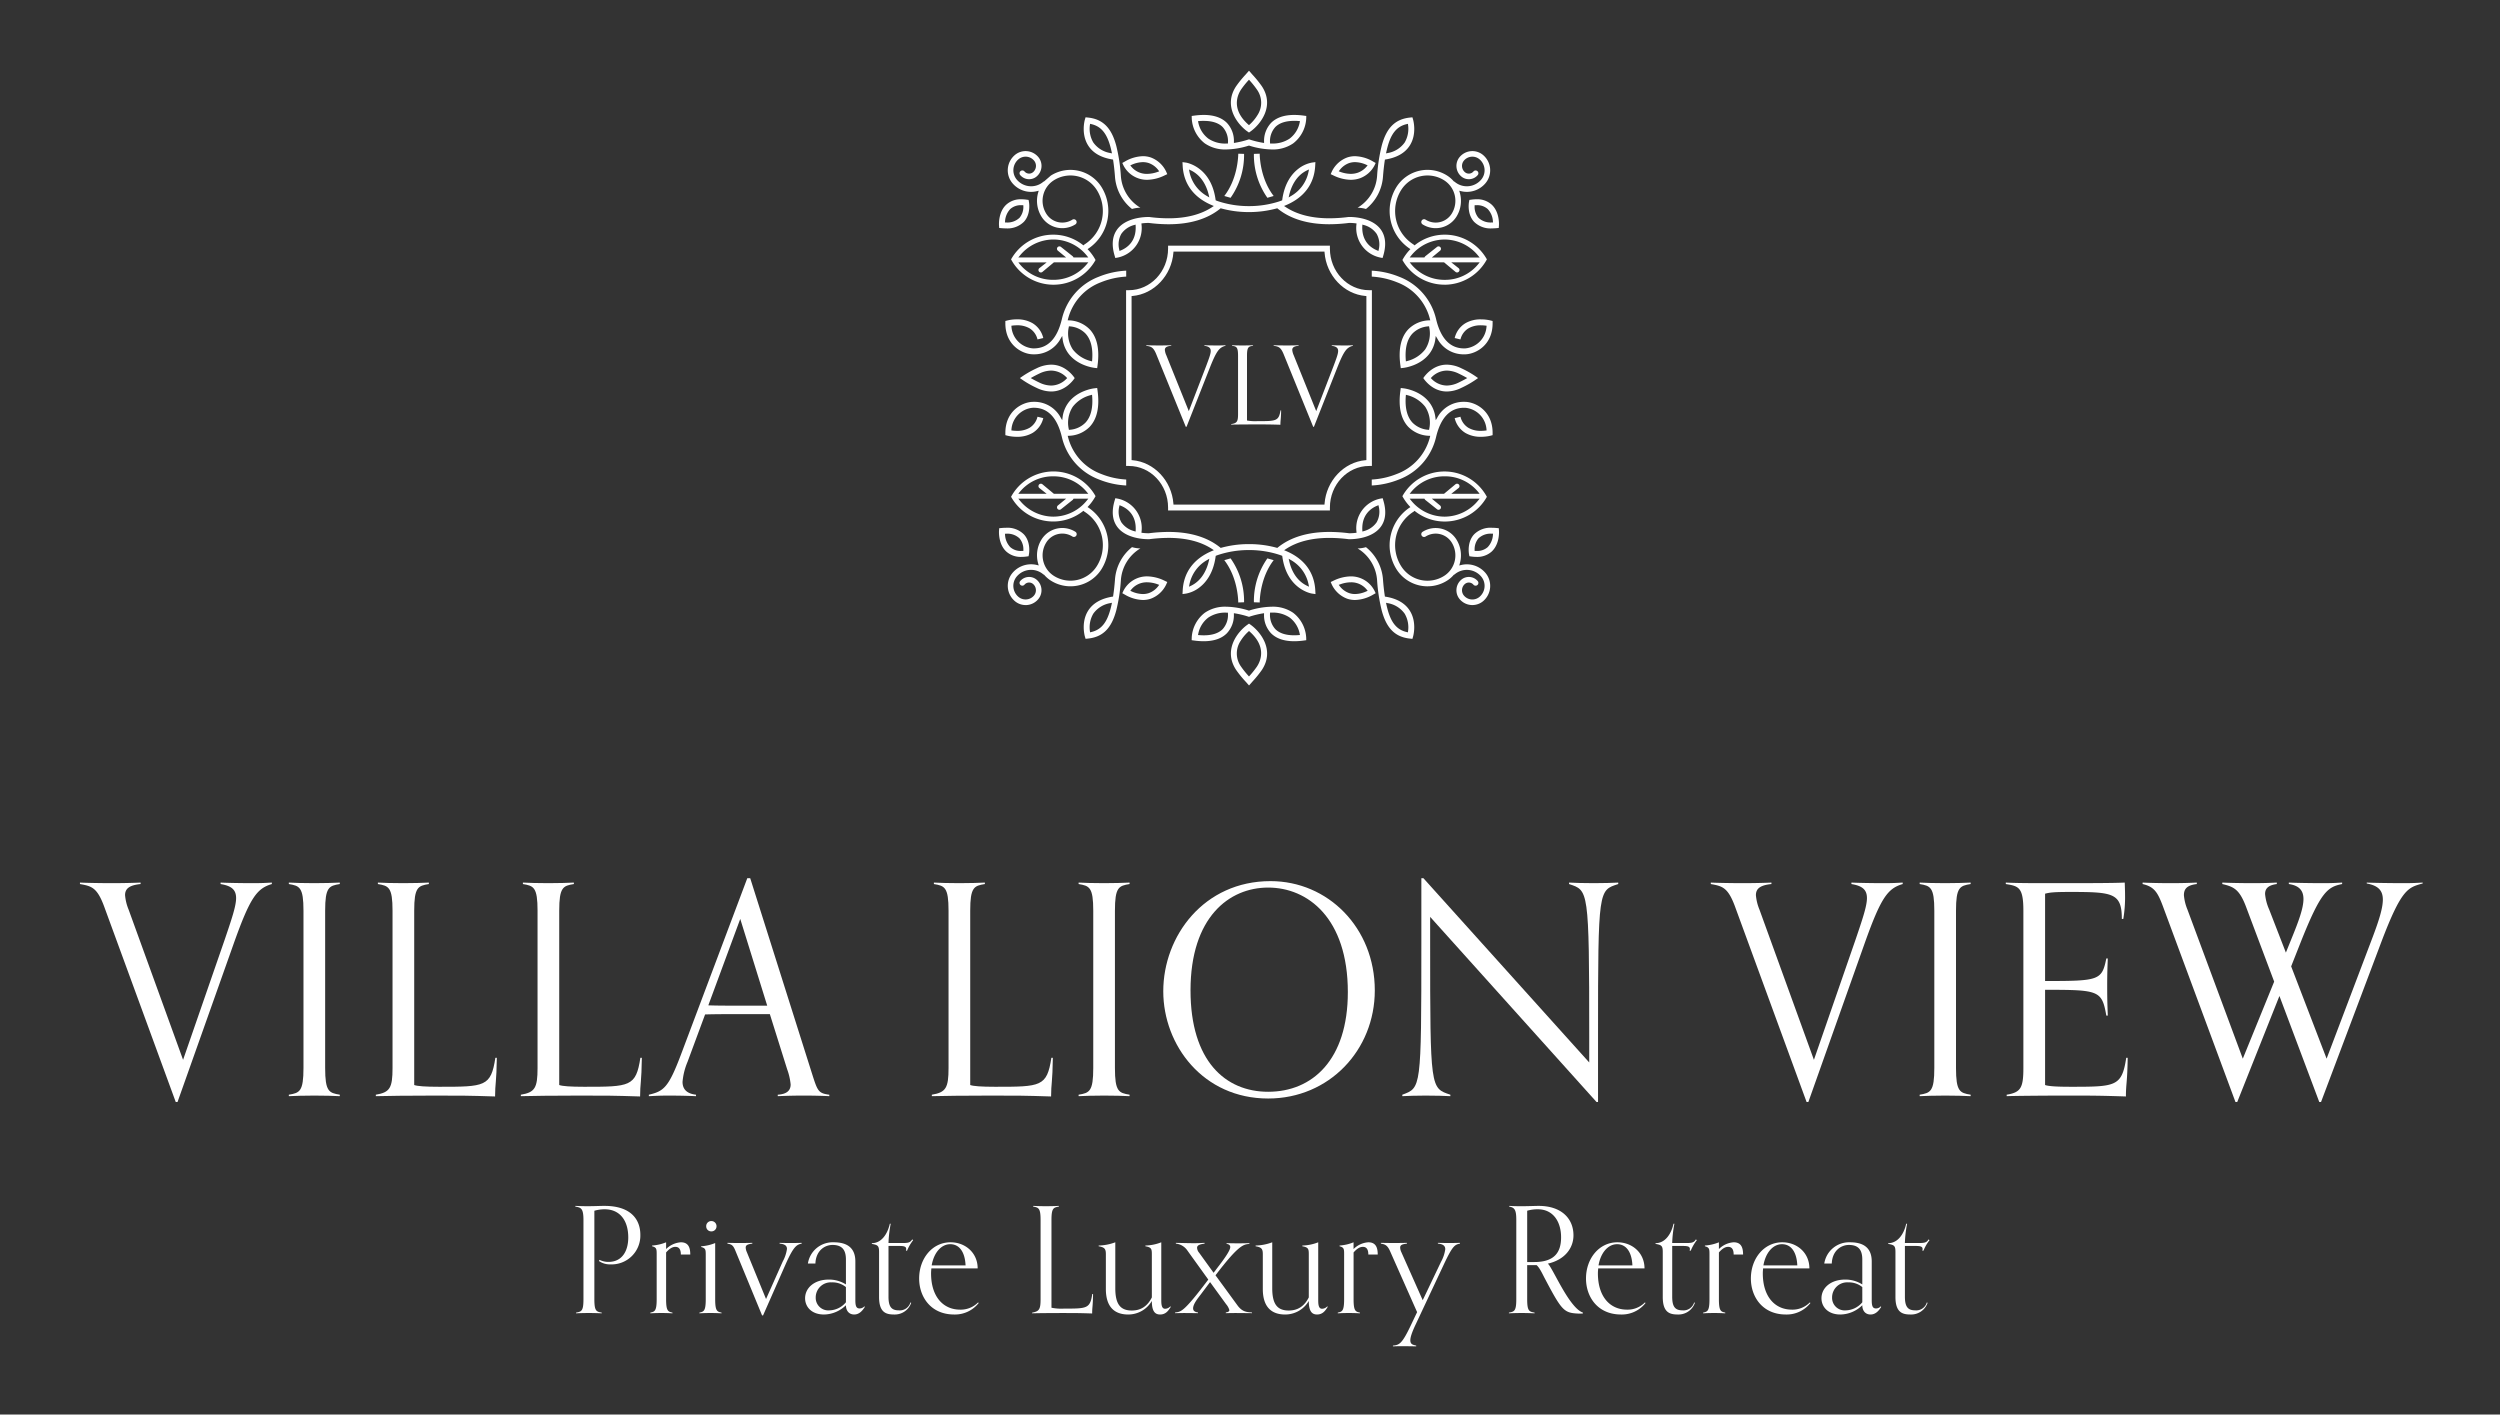 <svg xmlns="http://www.w3.org/2000/svg" xmlns:xlink="http://www.w3.org/1999/xlink" width="813" height="460" viewBox="0 0 813 460">
  <rect x="0" y="0" width="813" height="460" fill="#333333" stroke="none"/>
  <defs>
    <clipPath id="clip-Custom_Size_1">
      <rect width="813" height="460"/>
    </clipPath>
  </defs>
  <g id="Custom_Size_1" data-name="Custom Size – 1" clip-path="url(#clip-Custom_Size_1)">
    <g id="White" transform="translate(0.929 0.415)">
      <g id="Layer_1" data-name="Layer 1">
        <g id="Group_2" data-name="Group 2">
          <g id="Group_1" data-name="Group 1">
            <path id="Path_1" data-name="Path 1" d="M378.931,165.594v-.964c0-7.448-5.727-13.514-12.764-13.514h-.891V93.955h.891c7.037,0,12.764-6.062,12.764-13.514v-.964h52.625v.964c0,7.448,5.726,13.514,12.764,13.514h.891v57.161h-.891c-7.038,0-12.764,6.062-12.764,13.514v.964Zm1.734-83.887c-.568,7.449-6.3,13.526-13.312,14.131l-.295.024v53.355l.295.024c7.021.6,12.744,6.678,13.312,14.131l.024.3h49.1l.025-.3c.572-7.453,6.3-13.526,13.312-14.131l.294-.024V95.862l-.294-.024c-7.021-.6-12.744-6.678-13.312-14.131l-.025-.3h-49.1l-.024.3Z" fill="#fff"/>
            <path id="Path_2" data-name="Path 2" d="M425.7,192.614c-.081-.012-8.154-1.286-9.622-12.078l-.025-.19-.177-.068c-.282-.109-.573-.214-.871-.311a31.516,31.516,0,0,0-9.437-1.5c-.189,0-.294,0-.3,0h-.061s-.109,0-.306,0a31.628,31.628,0,0,0-9.429,1.5c-.3.1-.585.2-.871.311l-.178.068-.024.19c-.75,5.521-3.206,8.481-5.138,9.993a10.2,10.2,0,0,1-4.484,2.089l-1.154.158.061-1.162c.3-5.928,3.613-10.376,9.582-12.873l.556-.234-.5-.33c-3.665-2.436-8.456-3.67-14.24-3.67a49.277,49.277,0,0,0-6.21.419l-.1.008s-.1,0-.258,0a18.383,18.383,0,0,1-2.851-.234c-2.481-.395-5.808-1.447-7.558-4.218-1.327-2.1-1.52-4.8-.573-8.046l.242-.834.855.153a9.783,9.783,0,0,1,7.667,10.776l-.024.306.306.036a16.7,16.7,0,0,0,1.932.126h.185a51.468,51.468,0,0,1,6.413-.428c7,0,12.655,1.714,16.813,5.094l.129.1.161-.044a33.682,33.682,0,0,1,8.658-1.19c.182,0,.307,0,.371,0,.081,0,.206,0,.392,0a33.613,33.613,0,0,1,8.65,1.19l.161.044.129-.1c4.154-3.38,9.812-5.094,16.813-5.094A51.468,51.468,0,0,1,437.8,173l.032,0h.153a16.855,16.855,0,0,0,1.932-.125l.306-.037-.024-.306a9.783,9.783,0,0,1,7.667-10.776l.855-.153.241.835c.948,3.238.755,5.948-.576,8.045-1.755,2.771-5.078,3.823-7.558,4.218a18.383,18.383,0,0,1-2.851.234c-.161,0-.254,0-.266,0l-.1-.008a49.673,49.673,0,0,0-6.2-.415c-5.783,0-10.578,1.234-14.24,3.67l-.5.334.557.23c5.969,2.5,9.28,6.945,9.582,12.873l.06,1.162-1.161-.17ZM391.7,181.669a11.741,11.741,0,0,0-5.848,8.094l-.116.617.568-.266c3.916-1.831,5.364-5.86,5.876-8.1l.169-.734-.649.387Zm26.613.351c1.137,4.948,3.823,7.134,5.876,8.094l.568.266-.117-.617a11.748,11.748,0,0,0-5.847-8.094l-.646-.387.166.738Zm28.677-18c-1.939.775-5.154,2.848-4.891,8.014l.02.411.395-.121a7.339,7.339,0,0,0,4.242-2.892,7,7,0,0,0,.67-5.178l-.073-.383-.363.149Zm-83.923.238a7.011,7.011,0,0,0,.669,5.179,7.348,7.348,0,0,0,4.243,2.891l.395.121.02-.411c.262-5.166-2.952-7.239-4.892-8.014l-.363-.145-.072.379Z" fill="#fff"/>
            <path id="Path_3" data-name="Path 3" d="M447.856,83.324a9.783,9.783,0,0,1-7.666-10.776l.024-.306-.306-.036a16.616,16.616,0,0,0-1.932-.125h-.169l-.017,0a51.626,51.626,0,0,1-6.412.427c-7,0-12.659-1.714-16.813-5.093l-.129-.1-.161.044a34.2,34.2,0,0,1-8.647,1.194c-.185,0-.314,0-.379,0s-.209,0-.395,0a33.628,33.628,0,0,1-8.65-1.19l-.162-.044-.129.1c-4.157,3.379-9.812,5.093-16.813,5.093a51.638,51.638,0,0,1-6.412-.427l-.032,0H372.5a16.615,16.615,0,0,0-1.932.125l-.306.036.024.306a9.785,9.785,0,0,1-7.667,10.78l-.855.153-.242-.834c-.947-3.239-.754-5.945.573-8.046,1.754-2.771,5.077-3.823,7.558-4.218a18.384,18.384,0,0,1,2.851-.234c.161,0,.254,0,.266,0l.1.008a48.891,48.891,0,0,0,6.2.415c5.783,0,10.578-1.234,14.24-3.67l.5-.33-.556-.234c-5.969-2.5-9.28-6.945-9.582-12.873l-.061-1.162,1.15.158c.08.012,8.154,1.282,9.622,12.078l.024.19.178.068c.282.109.572.214.871.311a31.689,31.689,0,0,0,9.445,1.5c.153,0,.25,0,.278,0h.072s.109,0,.307,0a31.632,31.632,0,0,0,9.429-1.5c.294-.1.584-.2.871-.311l.177-.068.024-.19c.751-5.521,3.207-8.481,5.138-9.993a10.253,10.253,0,0,1,4.485-2.089l1.153-.158-.06,1.162c-.3,5.928-3.614,10.376-9.582,12.873l-.553.234.5.33c3.666,2.436,8.457,3.67,14.24,3.67a49.279,49.279,0,0,0,6.211-.419l.1-.008s.1,0,.258,0a18.384,18.384,0,0,1,2.851.234c2.48.395,5.807,1.447,7.558,4.218,1.326,2.1,1.52,4.8.576,8.046l-.242.834-.843-.145Zm-5.762-10.292c-.263,5.166,2.952,7.239,4.891,8.014l.363.145.073-.383a7.011,7.011,0,0,0-.67-5.179,7.324,7.324,0,0,0-4.242-2.891l-.395-.121-.02.415Zm-74.124-.29a7.343,7.343,0,0,0-4.243,2.891,7,7,0,0,0-.669,5.179l.072.383.363-.145c1.94-.775,5.154-2.848,4.892-8.014l-.02-.411-.395.117Zm56.214-17.785c-3.916,1.835-5.36,5.86-5.876,8.1l-.17.734.646-.387a11.737,11.737,0,0,0,5.847-8.094l.117-.617-.564.266Zm-38.337.363a11.758,11.758,0,0,0,5.844,8.082l.649.387-.169-.734c-.512-2.222-1.96-6.231-5.872-8.086l-.573-.27.121.621Z" fill="#fff"/>
            <path id="Path_4" data-name="Path 4" d="M406.838,195.445a24.193,24.193,0,0,1,4.384-14.276l2.049.585c-4.15,5.384-4.517,12.147-4.545,13.752l-1.888-.061Z" fill="#fff"/>
            <path id="Path_5" data-name="Path 5" d="M397.212,63.321c4.142-5.376,4.517-12.147,4.541-13.752l1.887.061a24.175,24.175,0,0,1-4.383,14.28l-2.045-.589Z" fill="#fff"/>
            <path id="Path_6" data-name="Path 6" d="M401.753,195.506c-.028-1.6-.4-8.376-4.541-13.752l2.049-.585a24.2,24.2,0,0,1,4.383,14.276l-1.891.061Z" fill="#fff"/>
            <path id="Path_7" data-name="Path 7" d="M411.222,63.906a24.2,24.2,0,0,1-4.384-14.28l1.888-.061c.024,1.6.391,8.368,4.545,13.752l-2.049.589Z" fill="#fff"/>
            <path id="Path_8" data-name="Path 8" d="M419.949,208.112c-3.3,0-5.827-.871-7.529-2.585a8.533,8.533,0,0,1-2.283-6.146l0-.383-.379.061a29.426,29.426,0,0,0-4.234,1.024l-.291.093-.29-.093a29.553,29.553,0,0,0-4.234-1.024l-.38-.061,0,.383a8.531,8.531,0,0,1-2.282,6.146c-1.7,1.718-4.235,2.585-7.529,2.585a23.105,23.105,0,0,1-3.061-.217l-.859-.117.024-.867a10.928,10.928,0,0,1,4.254-8.058,11.637,11.637,0,0,1,6.9-1.968,25.761,25.761,0,0,1,7.364,1.242l.092.028.093-.028a25.734,25.734,0,0,1,7.364-1.242,11.636,11.636,0,0,1,6.9,1.968,10.942,10.942,0,0,1,4.255,8.058l.024.867-.859.117a23.071,23.071,0,0,1-3.061.217Zm-7.553-9.3-.3,0-.016.3a6.879,6.879,0,0,0,1.73,5.069c1.331,1.327,3.388,2,6.122,2,.484,0,1-.02,1.52-.065l.367-.028-.076-.359a8.729,8.729,0,0,0-3.291-5.327,9.788,9.788,0,0,0-5.759-1.6c-.1,0-.2,0-.3.008Zm-14.607,0a9.8,9.8,0,0,0-5.759,1.6,8.7,8.7,0,0,0-3.291,5.327l-.077.359.367.028c.525.041,1.037.065,1.521.065,2.734,0,4.791-.674,6.122-2a6.879,6.879,0,0,0,1.73-5.069l-.016-.3-.3,0c-.1-.008-.2-.008-.3-.008Z" fill="#fff"/>
            <path id="Path_9" data-name="Path 9" d="M412.7,48.19a25.739,25.739,0,0,1-7.364-1.238l-.093-.028-.092.028a25.722,25.722,0,0,1-7.364,1.238h0a11.632,11.632,0,0,1-6.9-1.968,10.954,10.954,0,0,1-4.255-8.058l-.024-.867.859-.117a23.1,23.1,0,0,1,3.061-.217c3.29,0,5.823.871,7.529,2.585a8.531,8.531,0,0,1,2.282,6.146l0,.383.38-.061a29.469,29.469,0,0,0,4.234-1.028l.29-.093.291.093a30.144,30.144,0,0,0,4.234,1.028l.379.061,0-.383a8.551,8.551,0,0,1,2.283-6.146c1.7-1.718,4.234-2.585,7.529-2.585a23.162,23.162,0,0,1,3.061.217l.859.117-.024.867a10.931,10.931,0,0,1-4.255,8.058,11.636,11.636,0,0,1-6.9,1.968Zm7.235-9.3c-2.734,0-4.791.674-6.122,2a6.879,6.879,0,0,0-1.73,5.069l.016.3.3,0c.1,0,.2,0,.3,0a9.8,9.8,0,0,0,5.759-1.6,8.7,8.7,0,0,0,3.291-5.327l.076-.359-.367-.028c-.524-.045-1.04-.065-1.52-.065Zm-29.383,0c-.484,0-1,.02-1.521.065l-.367.028.077.359a8.729,8.729,0,0,0,3.291,5.327,9.787,9.787,0,0,0,5.759,1.6c.1,0,.2,0,.3,0l.3,0,.016-.3a6.879,6.879,0,0,0-1.73-5.069c-1.331-1.327-3.388-2-6.122-2Z" fill="#fff"/>
            <path id="Path_10" data-name="Path 10" d="M404.1,221.2a35.627,35.627,0,0,1-3.037-3.751c-4.287-6.464.492-12.421,3.622-14.667l.564-.4.565.4c3.125,2.246,7.908,8.2,3.622,14.667a36.141,36.141,0,0,1-3.037,3.751l-1.146,1.3-1.153-1.3Zm.94-16.212a13.556,13.556,0,0,0-2.533,3.037,7.34,7.34,0,0,0,.165,8.356A29.4,29.4,0,0,0,405,219.3l.242.274.242-.274a28.885,28.885,0,0,0,2.331-2.924c1.17-1.763,3.283-6.4-2.351-11.4l-.214-.19-.213.194Z" fill="#fff"/>
            <path id="Path_11" data-name="Path 11" d="M404.677,42.3c-3.126-2.246-7.909-8.2-3.622-14.667A35.664,35.664,0,0,1,404.1,23.88l1.141-1.3,1.138,1.291a36.685,36.685,0,0,1,3.044,3.755c4.287,6.464-.492,12.421-3.621,14.667l-.565.4-.556-.4ZM405,25.771a28.834,28.834,0,0,0-2.331,2.924c-1.169,1.763-3.278,6.4,2.352,11.4l.213.19.214-.194a13.556,13.556,0,0,0,2.533-3.037,7.333,7.333,0,0,0-.17-8.356,28.557,28.557,0,0,0-2.331-2.924l-.242-.274-.238.274Z" fill="#fff"/>
            <path id="Path_12" data-name="Path 12" d="M457.584,207.253c-4.824-.5-7.663-3.351-9.2-9.227a55.972,55.972,0,0,1-1.476-9.634,13.1,13.1,0,0,0-6.344-10.453,10.544,10.544,0,0,0,2.714-.416,14.82,14.82,0,0,1,5.553,10.72c.146,1.839.339,3.561.577,5.117l.036.234.23.037c3.662.592,6.3,2.1,7.832,4.5,2.412,3.759,1.157,8.247,1.105,8.437l-.222.778-.806-.089ZM449.909,196.1c.109.5.222.984.343,1.443,1.2,4.594,3.093,6.868,6.327,7.6l.347.081.045-.355a8.793,8.793,0,0,0-1.1-5.71,8.5,8.5,0,0,0-5.578-3.441l-.492-.108.105.488Z" fill="#fff"/>
            <path id="Path_13" data-name="Path 13" d="M367.2,67.548a14.813,14.813,0,0,1-5.554-10.72c-.145-1.839-.338-3.561-.576-5.117l-.037-.234-.23-.037c-3.661-.592-6.3-2.1-7.831-4.5-2.412-3.755-1.158-8.247-1.105-8.437l.226-.774.8.084c4.823.5,7.662,3.352,9.2,9.228a55.972,55.972,0,0,1,1.476,9.634,13.083,13.083,0,0,0,6.344,10.453,10.571,10.571,0,0,0-2.714.416ZM353.512,40.209a8.787,8.787,0,0,0,1.1,5.71,8.494,8.494,0,0,0,5.577,3.44l.492.109-.1-.492c-.109-.5-.222-.984-.343-1.443-1.2-4.594-3.093-6.868-6.328-7.6l-.347-.081-.044.359Z" fill="#fff"/>
            <path id="Path_14" data-name="Path 14" d="M351.871,206.56c-.053-.19-1.307-4.678,1.105-8.437,1.536-2.391,4.17-3.9,7.831-4.5l.23-.036.037-.234c.238-1.556.431-3.278.576-5.117a14.828,14.828,0,0,1,5.554-10.72,10.417,10.417,0,0,0,2.714.416,13.073,13.073,0,0,0-6.344,10.453,55.972,55.972,0,0,1-1.476,9.634c-1.536,5.876-4.376,8.723-9.2,9.227l-.8.085-.226-.774Zm8.319-10.849a8.5,8.5,0,0,0-5.577,3.44,8.79,8.79,0,0,0-1.1,5.711l.044.355.347-.081c3.235-.734,5.126-3.008,6.328-7.6.121-.459.234-.947.343-1.443l.1-.492-.492.112Z" fill="#fff"/>
            <path id="Path_15" data-name="Path 15" d="M443.279,67.548a10.4,10.4,0,0,0-2.714-.416,13.073,13.073,0,0,0,6.344-10.453,55.972,55.972,0,0,1,1.476-9.634c1.536-5.876,4.375-8.723,9.2-9.228l.806-.084.222.774c.053.19,1.311,4.678-1.105,8.437-1.536,2.391-4.17,3.9-7.832,4.5l-.23.037-.036.234c-.238,1.556-.431,3.278-.577,5.117a14.812,14.812,0,0,1-5.553,10.72Zm13.3-27.613c-3.234.734-5.125,3.008-6.327,7.6-.121.459-.234.947-.343,1.443l-.105.492.492-.108a8.5,8.5,0,0,0,5.578-3.441,8.818,8.818,0,0,0,1.1-5.71l-.045-.355-.347.077Z" fill="#fff"/>
            <path id="Path_16" data-name="Path 16" d="M439.738,194.7a7.983,7.983,0,0,1-2.552-.411,9.029,9.029,0,0,1-5-4.573l-.375-.859.847-.4a13.455,13.455,0,0,1,5.682-1.435,8.587,8.587,0,0,1,7.711,4.662l.383.814-.787.44a12.232,12.232,0,0,1-5.908,1.762Zm-1.367-5.751a10.443,10.443,0,0,0-3.533.682l-.411.149.262.347a6.687,6.687,0,0,0,3.138,2.339,6.062,6.062,0,0,0,1.907.3,9.231,9.231,0,0,0,3.723-.887l.383-.169-.266-.327a6.467,6.467,0,0,0-5.2-2.432Z" fill="#fff"/>
            <path id="Path_17" data-name="Path 17" d="M372.14,58.058a8.585,8.585,0,0,1-7.715-4.662l-.383-.814.786-.44a12.282,12.282,0,0,1,5.912-1.766,7.984,7.984,0,0,1,2.553.411,9,9,0,0,1,5,4.573l.375.859-.847.4a13.376,13.376,0,0,1-5.682,1.439Zm-1.4-5.746a9.23,9.23,0,0,0-3.722.887l-.383.169.266.327a6.471,6.471,0,0,0,5.207,2.436,10.438,10.438,0,0,0,3.532-.682l.412-.149-.262-.347a6.687,6.687,0,0,0-3.138-2.339,6.013,6.013,0,0,0-1.912-.3Z" fill="#fff"/>
            <path id="Path_18" data-name="Path 18" d="M370.744,194.7a12.226,12.226,0,0,1-5.912-1.766l-.786-.44.383-.814a8.585,8.585,0,0,1,7.715-4.662,13.426,13.426,0,0,1,5.682,1.435l.847.4-.375.859a9.014,9.014,0,0,1-5,4.573,7.878,7.878,0,0,1-2.553.415Zm1.364-5.751a6.479,6.479,0,0,0-5.207,2.436l-.266.327.383.169a9.245,9.245,0,0,0,3.722.887,6.082,6.082,0,0,0,1.908-.3,6.661,6.661,0,0,0,3.138-2.339l.262-.347-.412-.149a10.313,10.313,0,0,0-3.528-.686Z" fill="#fff"/>
            <path id="Path_19" data-name="Path 19" d="M438.343,58.058a13.426,13.426,0,0,1-5.682-1.435l-.847-.4.375-.859a9.029,9.029,0,0,1,5-4.573,7.947,7.947,0,0,1,2.552-.411,12.239,12.239,0,0,1,5.913,1.766l.786.44-.383.814a8.778,8.778,0,0,1-4.727,4.154,9,9,0,0,1-2.988.5Zm1.391-5.746a6.079,6.079,0,0,0-1.931.306,6.666,6.666,0,0,0-3.11,2.331l-.266.347.411.149a10.28,10.28,0,0,0,3.5.678,6.957,6.957,0,0,0,2.335-.392,6.775,6.775,0,0,0,2.875-2.044l.275-.327-.391-.173a9.215,9.215,0,0,0-3.7-.875Z" fill="#fff"/>
            <path id="Path_20" data-name="Path 20" d="M477.889,196.353a5.4,5.4,0,0,1-4.138-1.924,4.506,4.506,0,0,1,.553-6.336,3.787,3.787,0,0,1,5.327.464.906.906,0,0,1,.21.666.888.888,0,0,1-.323.617.913.913,0,0,1-1.282-.109,1.963,1.963,0,0,0-2.767-.242,2.679,2.679,0,0,0-.326,3.775,3.568,3.568,0,0,0,2.742,1.274,3.607,3.607,0,0,0,2.3-.835,4.7,4.7,0,0,0,.576-6.618,6.111,6.111,0,0,0-8.6-.746.99.99,0,0,1-.242.141l-.068.028-.053.061a9.641,9.641,0,0,1-2.133,1.839,11.931,11.931,0,0,1-16.45-3.69,14.769,14.769,0,0,1,4.2-20.023l.315-.21-.258-.278a15.64,15.64,0,0,1-2.343-3.263,15.667,15.667,0,0,1,13.679-8.033h.121a15.651,15.651,0,0,1,13.675,8.243,15.667,15.667,0,0,1-13.679,8.033h-.121a15.511,15.511,0,0,1-9.513-3.315l-.218-.169-.2.19a.831.831,0,0,1-.145.113,12.86,12.86,0,0,0-3.976,17.736,10.111,10.111,0,0,0,13.941,3.129,7.909,7.909,0,0,0,2.444-10.9,6.14,6.14,0,0,0-8.469-1.9.9.9,0,0,1-.488.141.894.894,0,0,1-.766-.423.91.91,0,0,1-.121-.686.887.887,0,0,1,.4-.568,7.965,7.965,0,0,1,10.982,2.46,9.718,9.718,0,0,1,1.1,7.944l-.157.541.545-.137a7.938,7.938,0,0,1,7.993,2.577,6.523,6.523,0,0,1-.8,9.182,5.45,5.45,0,0,1-3.468,1.251Zm-19.983-34.082a14.012,14.012,0,0,0,10.917,5.328h.1a14.123,14.123,0,0,0,10.9-5.324l.431-.524H464.7l2.673,2.206a.79.79,0,0,1-.488,1.411h0a.779.779,0,0,1-.492-.173l-3.835-3.053a1.046,1.046,0,0,1-.169-.226l-.093-.153-.186-.008h-4.617l.411.516Zm15.007-5.384a.791.791,0,0,1,.786.851.771.771,0,0,1-.274.537l-2.4,1.891h9.223l-.415-.524a13.937,13.937,0,0,0-10.917-5.162h-.109a14.017,14.017,0,0,0-10.889,5.162l-.431.524h11.183l3.718-3.093a.866.866,0,0,1,.521-.186Z" fill="#fff"/>
            <path id="Path_21" data-name="Path 21" d="M340.809,56.679a11.931,11.931,0,0,1,16.45,3.69,14.768,14.768,0,0,1-4.2,20.023l-.314.21.258.278a15.676,15.676,0,0,1,2.343,3.263,15.668,15.668,0,0,1-13.679,8.033h-.121a15.657,15.657,0,0,1-13.676-8.243,15.669,15.669,0,0,1,13.68-8.033h.121a15.519,15.519,0,0,1,9.513,3.315l.218.173.2-.193a.716.716,0,0,1,.145-.113,12.868,12.868,0,0,0,3.98-17.737,10.111,10.111,0,0,0-13.941-3.129,7.9,7.9,0,0,0-2.444,10.9,6.14,6.14,0,0,0,8.469,1.9.909.909,0,0,1,.972,1.536,7.966,7.966,0,0,1-10.982-2.46,9.722,9.722,0,0,1-1.1-7.944l.157-.541-.544.137a7.931,7.931,0,0,1-1.932.238h0a7.9,7.9,0,0,1-6.061-2.815,6.523,6.523,0,0,1,.8-9.182,5.4,5.4,0,0,1,7.6.661,4.5,4.5,0,0,1-.548,6.336,3.787,3.787,0,0,1-5.327-.464.91.91,0,0,1,.7-1.5.9.9,0,0,1,.7.326,1.966,1.966,0,0,0,2.766.238,2.678,2.678,0,0,0,.327-3.775,3.569,3.569,0,0,0-2.742-1.274,3.605,3.605,0,0,0-2.3.835,4.7,4.7,0,0,0-.577,6.618,6.109,6.109,0,0,0,8.6.746.893.893,0,0,1,.242-.141l.073-.028m-7.989,26.858a13.926,13.926,0,0,0,10.917,5.166h.109a14.027,14.027,0,0,0,10.888-5.162l.432-.524H341.8L338.082,88a.788.788,0,0,1-1.3-.657.8.8,0,0,1,.274-.541l2.4-1.891h-9.224l.412.516ZM343.6,79.707a.777.777,0,0,1,.492.173l3.836,3.053a1.08,1.08,0,0,1,.169.226l.093.153.185.008h4.618l-.416-.52a14.011,14.011,0,0,0-10.917-5.328h-.1a14.121,14.121,0,0,0-10.9,5.324l-.432.524h15.551L343.1,81.114A.791.791,0,0,1,342.974,80a.807.807,0,0,1,.621-.294Z" fill="#fff"/>
            <path id="Path_22" data-name="Path 22" d="M332.59,196.353a5.385,5.385,0,0,1-3.465-1.263,6.524,6.524,0,0,1-.8-9.182,7.893,7.893,0,0,1,6.061-2.815,7.98,7.98,0,0,1,1.932.238l.544.137-.157-.541a9.726,9.726,0,0,1,1.1-7.944,7.965,7.965,0,0,1,10.982-2.46.894.894,0,0,1,.4.568.907.907,0,0,1-.887,1.109.888.888,0,0,1-.484-.141,6.14,6.14,0,0,0-8.469,1.9,7.909,7.909,0,0,0,2.444,10.9,10.111,10.111,0,0,0,13.941-3.129,12.868,12.868,0,0,0-3.98-17.737.893.893,0,0,1-.145-.112l-.2-.194-.218.173a15.519,15.519,0,0,1-9.513,3.315h-.125a15.673,15.673,0,0,1-13.68-8.033,15.657,15.657,0,0,1,13.676-8.243h.121a15.668,15.668,0,0,1,13.679,8.033A15.676,15.676,0,0,1,353,164.2l-.258.278.314.21a14.768,14.768,0,0,1,4.2,20.023,11.877,11.877,0,0,1-10.087,5.537h0a11.871,11.871,0,0,1-6.363-1.847,9.724,9.724,0,0,1-2.134-1.839l-.048-.061-.073-.028a.821.821,0,0,1-.242-.141,6.109,6.109,0,0,0-8.6.746,4.7,4.7,0,0,0,.577,6.618,3.584,3.584,0,0,0,5.041-.44,2.681,2.681,0,0,0-.327-3.774,1.966,1.966,0,0,0-2.766.238.911.911,0,0,1-1.605-.5.9.9,0,0,1,.21-.662,3.787,3.787,0,0,1,5.327-.464,4.5,4.5,0,0,1,.548,6.336,5.349,5.349,0,0,1-4.133,1.932Zm-1.932-34.078a14.122,14.122,0,0,0,10.9,5.323h.1a14.019,14.019,0,0,0,10.916-5.327l.416-.52h-4.8l-.093.153a1,1,0,0,1-.173.238l-3.836,3.053a.787.787,0,0,1-1.109-.125.793.793,0,0,1,.125-1.109l2.678-2.21h-15.55l.423.524Zm6.908-5.388a.786.786,0,0,1,.512.19l3.723,3.093h11.183l-.432-.524a14.033,14.033,0,0,0-10.888-5.162h-.109a13.941,13.941,0,0,0-10.917,5.162l-.416.524h9.223l-2.4-1.9a.789.789,0,0,1-.266-.532.778.778,0,0,1,.185-.573.81.81,0,0,1,.605-.278Z" fill="#fff"/>
            <path id="Path_23" data-name="Path 23" d="M468.815,92.168a15.672,15.672,0,0,1-13.679-8.033,15.64,15.64,0,0,1,2.343-3.263l.258-.278-.315-.21a14.769,14.769,0,0,1-4.2-20.023,11.931,11.931,0,0,1,16.45-3.69A9.746,9.746,0,0,1,471.8,58.51l.052.056.069.029a.794.794,0,0,1,.241.141,6.111,6.111,0,0,0,8.6-.746,4.7,4.7,0,0,0-.576-6.618,3.585,3.585,0,0,0-5.041.439,2.683,2.683,0,0,0,.326,3.775,1.967,1.967,0,0,0,2.767-.238.909.909,0,0,1,1.282-.113.909.909,0,0,1,.113,1.283,3.787,3.787,0,0,1-5.327.464,4.506,4.506,0,0,1-.553-6.336,5.4,5.4,0,0,1,7.6-.661,6.525,6.525,0,0,1,.8,9.182,7.932,7.932,0,0,1-7.989,2.577l-.545-.137.158.541a9.726,9.726,0,0,1-1.1,7.944,7.965,7.965,0,0,1-10.982,2.46.907.907,0,0,1-.278-1.254.908.908,0,0,1,1.254-.282,6.14,6.14,0,0,0,8.469-1.9,7.909,7.909,0,0,0-2.444-10.9,10.111,10.111,0,0,0-13.941,3.129,12.867,12.867,0,0,0,3.976,17.737,1.179,1.179,0,0,1,.145.112l.2.19.218-.169a15.519,15.519,0,0,1,9.513-3.315h.121a15.675,15.675,0,0,1,13.68,8.033,15.658,15.658,0,0,1-13.676,8.243l-.121-.008Zm-10.889-6.739a14.029,14.029,0,0,0,10.889,5.162h.109a13.932,13.932,0,0,0,10.917-5.166l.415-.52h-9.223l2.4,1.9a.791.791,0,0,1-.52,1.384A.791.791,0,0,1,472.4,88L468.682,84.9H457.5l.427.524Zm8.961-5.722a.782.782,0,0,1,.617.3.791.791,0,0,1-.125,1.109l-2.677,2.21h15.55l-.431-.524a14.123,14.123,0,0,0-10.9-5.324h-.1A14.025,14.025,0,0,0,457.906,82.8l-.415.52h4.8l.093-.153a1.086,1.086,0,0,1,.173-.238l3.835-3.053a.8.8,0,0,1,.5-.173Z" fill="#fff"/>
            <path id="Path_24" data-name="Path 24" d="M445.167,155.532a25.457,25.457,0,0,0,8.194-1.835,17.312,17.312,0,0,0,10.728-11.985l.1-.387-.4-.017a9.9,9.9,0,0,1-6.739-2.907c-2.411-2.545-3.278-6.477-2.577-11.7l.125-.939.94.109c.226.024,5.6.685,8.562,4.851a10.086,10.086,0,0,1,1.758,4.594l.117.923.476-.8a9.671,9.671,0,0,1,8.7-5.179c.185,0,.375,0,.564.013,3.384.153,8.756,3.028,8.752,10.082v.746l-.722.189a13.188,13.188,0,0,1-3.053.343,9.745,9.745,0,0,1-5.081-1.258,7.718,7.718,0,0,1-3.477-4.815l1.88-.452a5.777,5.777,0,0,0,2.581,3.6,7.805,7.805,0,0,0,4.081.992,12.437,12.437,0,0,0,1.528-.1l.311-.041-.032-.31a7.61,7.61,0,0,0-6.856-7.05c-.149-.008-.3-.008-.444-.008-4.521,0-7.578,3.182-9.086,9.461a19.426,19.426,0,0,1-12.09,13.865,27.247,27.247,0,0,1-8.844,1.948v-1.944Zm11.07-27.181c-.311,3.892.431,6.815,2.2,8.7a7.963,7.963,0,0,0,5.069,2.3l.3.029.049-.295a9.542,9.542,0,0,0-1.311-7.227,10.708,10.708,0,0,0-5.9-3.79l-.375-.1-.032.387Z" fill="#fff"/>
            <path id="Path_25" data-name="Path 25" d="M354.94,119.2c-.226-.024-5.6-.685-8.562-4.851a10.064,10.064,0,0,1-1.758-4.594l-.117-.923-.476.8a9.684,9.684,0,0,1-8.707,5.179c-.186,0-.371,0-.557-.013-3.387-.153-8.755-3.024-8.751-10.082v-.746l.722-.189a13.177,13.177,0,0,1,3.053-.343,9.745,9.745,0,0,1,5.081,1.258,7.721,7.721,0,0,1,3.477,4.815l-1.88.452a5.77,5.77,0,0,0-2.593-3.613,7.834,7.834,0,0,0-4.073-.98,12.325,12.325,0,0,0-1.524.1l-.311.041.032.31a7.61,7.61,0,0,0,6.856,7.05c.149.008.3.008.448.008,4.517,0,7.569-3.182,9.078-9.461a19.422,19.422,0,0,1,12.09-13.865,27.135,27.135,0,0,1,8.844-1.948v1.932a25.757,25.757,0,0,0-8.2,1.835,17.318,17.318,0,0,0-10.727,11.985l-.105.387.4.021a9.9,9.9,0,0,1,6.743,2.907c2.412,2.545,3.275,6.477,2.577,11.695l-.125.94-.939-.1Zm-8.308-13.211a9.557,9.557,0,0,0,1.319,7.243,10.668,10.668,0,0,0,5.888,3.779l.371.1.032-.387c.311-3.892-.427-6.819-2.194-8.7a7.942,7.942,0,0,0-5.069-2.3l-.3-.029-.048.295Z" fill="#fff"/>
            <path id="Path_26" data-name="Path 26" d="M365.312,157.464a27.248,27.248,0,0,1-8.844-1.948,19.431,19.431,0,0,1-12.09-13.865c-1.509-6.275-4.561-9.461-9.078-9.461-.149,0-.3,0-.448.008a7.613,7.613,0,0,0-6.856,7.05l-.032.31.311.04a12.2,12.2,0,0,0,1.528.1,7.817,7.817,0,0,0,4.081-.992,5.748,5.748,0,0,0,2.581-3.6l1.88.451a7.725,7.725,0,0,1-3.477,4.816,9.755,9.755,0,0,1-5.081,1.258,13.3,13.3,0,0,1-3.049-.343l-.722-.189v-.746c0-7.054,5.364-9.925,8.751-10.083.19-.008.375-.012.561-.012a9.678,9.678,0,0,1,8.7,5.182l.476.8.117-.923a10.046,10.046,0,0,1,1.758-4.6c2.96-4.166,8.332-4.827,8.562-4.851l.939-.109.125.939c.7,5.219-.165,9.155-2.577,11.7a9.876,9.876,0,0,1-6.742,2.907l-.4.016.105.388a17.313,17.313,0,0,0,10.727,11.985,25.467,25.467,0,0,0,8.2,1.835l0,1.944Zm-11.473-29.4a10.691,10.691,0,0,0-5.9,3.79,9.537,9.537,0,0,0-1.311,7.227l.048.295.3-.029a7.963,7.963,0,0,0,5.069-2.3c1.767-1.88,2.505-4.808,2.194-8.7l-.032-.387-.371.1Z" fill="#fff"/>
            <path id="Path_27" data-name="Path 27" d="M454.474,118.374c-.7-5.219.17-9.155,2.577-11.7a9.9,9.9,0,0,1,6.739-2.911l.4-.016-.1-.388a17.312,17.312,0,0,0-10.728-11.985,25.753,25.753,0,0,0-8.194-1.835V87.611a27.252,27.252,0,0,1,8.844,1.948,19.435,19.435,0,0,1,12.09,13.865c1.508,6.275,4.565,9.461,9.086,9.461.145,0,.294,0,.44-.008a7.608,7.608,0,0,0,6.855-7.05l.033-.31-.311-.04a12.2,12.2,0,0,0-1.528-.1,7.821,7.821,0,0,0-4.082.992,5.755,5.755,0,0,0-2.581,3.6l-1.879-.451a7.723,7.723,0,0,1,3.476-4.816,9.761,9.761,0,0,1,5.082-1.258,13.493,13.493,0,0,1,3.053.343l.722.189v.747c0,7.053-5.364,9.924-8.748,10.082-.189.008-.375.012-.56.012a9.682,9.682,0,0,1-8.707-5.178l-.476-.8-.117.924a10.037,10.037,0,0,1-1.758,4.593c-2.96,4.166-8.332,4.827-8.562,4.852l-.94.108-.121-.951Zm9.03-12.651a7.942,7.942,0,0,0-5.069,2.3c-1.767,1.88-2.505,4.807-2.2,8.695l.032.387.375-.1a10.691,10.691,0,0,0,5.9-3.79,9.537,9.537,0,0,0,1.311-7.227l-.049-.3-.3.033Z" fill="#fff"/>
            <path id="Path_28" data-name="Path 28" d="M469.569,126.9c-4.5,0-7.11-3.553-7.646-4.364.532-.806,3.142-4.363,7.646-4.363a10.977,10.977,0,0,1,4.707,1.165,31.8,31.8,0,0,1,5.46,3.194,32,32,0,0,1-5.46,3.2,10.9,10.9,0,0,1-4.707,1.17Zm0-6.8a7.012,7.012,0,0,0-4.98,2.206l-.226.225.226.226a7.02,7.02,0,0,0,4.98,2.206,9.042,9.042,0,0,0,3.872-.98c.786-.375,1.552-.77,2.274-1.173l.5-.283-.5-.282c-.718-.4-1.484-.794-2.274-1.173a9.141,9.141,0,0,0-3.872-.972Z" fill="#fff"/>
            <path id="Path_29" data-name="Path 29" d="M340.913,126.9a10.973,10.973,0,0,1-4.706-1.165,31.433,31.433,0,0,1-5.46-3.2,32.214,32.214,0,0,1,5.46-3.194,10.96,10.96,0,0,1,4.706-1.165c4.505,0,7.11,3.553,7.647,4.364-.537.806-3.146,4.359-7.647,4.359Zm0-6.8a9.09,9.09,0,0,0-3.871.976c-.79.375-1.553.77-2.275,1.173l-.5.282.5.283c.722.4,1.489.8,2.275,1.173a9.041,9.041,0,0,0,3.871.98,7.02,7.02,0,0,0,4.981-2.206l.226-.225-.226-.226a7.022,7.022,0,0,0-4.981-2.21Z" fill="#fff"/>
            <path id="Path_30" data-name="Path 30" d="M479.248,180.689a12.3,12.3,0,0,1-1.641-.117l-.694-.093-.125-.689c-.028-.157-.681-3.876,1.637-6.408a7.554,7.554,0,0,1,5.836-2.166c.444,0,.915.024,1.4.069l.815.072.061.815c.012.173.294,4.271-2.336,6.747a6.98,6.98,0,0,1-4.952,1.77Zm5-7.545a5.721,5.721,0,0,0-4.388,1.528,5.493,5.493,0,0,0-1.242,3.759v.31l.311.012c.1,0,.209,0,.314,0a5.112,5.112,0,0,0,3.634-1.246,6.366,6.366,0,0,0,1.7-4.017l.032-.35Z" fill="#fff"/>
            <path id="Path_31" data-name="Path 31" d="M326.226,73.859c-.444,0-.916-.024-1.4-.064l-.814-.073-.061-.815c-.012-.173-.29-4.279,2.335-6.747a6.943,6.943,0,0,1,4.949-1.77,12.31,12.31,0,0,1,1.641.117l.694.093.125.689c.028.158.677,3.884-1.634,6.408a7.584,7.584,0,0,1-5.839,2.162Zm5.025-7.541a5.1,5.1,0,0,0-3.638,1.246,6.361,6.361,0,0,0-1.7,4.017l-.032.35h.355a5.712,5.712,0,0,0,4.4-1.54,5.516,5.516,0,0,0,1.23-3.747v-.31l-.311-.012c-.105,0-.205,0-.306,0Z" fill="#fff"/>
            <path id="Path_32" data-name="Path 32" d="M331.235,180.689a6.959,6.959,0,0,1-4.949-1.77c-2.621-2.472-2.347-6.574-2.335-6.747l.061-.815.814-.072c.48-.045.952-.069,1.4-.069a7.541,7.541,0,0,1,5.831,2.166c2.311,2.524,1.666,6.251,1.634,6.408l-.125.689-.694.093a12.207,12.207,0,0,1-1.637.117Zm-5.324-7.19a6.3,6.3,0,0,0,1.71,4.024,5.14,5.14,0,0,0,3.638,1.234c.1,0,.2,0,.3,0l.311-.008v-.31a5.493,5.493,0,0,0-1.242-3.759,5.737,5.737,0,0,0-4.392-1.528h-.355l.032.351Z" fill="#fff"/>
            <path id="Path_33" data-name="Path 33" d="M484.257,73.859a7.554,7.554,0,0,1-5.836-2.166c-2.318-2.532-1.665-6.251-1.637-6.408l.125-.689.694-.093a12.3,12.3,0,0,1,1.641-.117,6.946,6.946,0,0,1,4.944,1.77c2.63,2.476,2.347,6.574,2.335,6.747l-.06.815-.815.072c-.476.045-.943.069-1.391.069Zm-5.025-7.541c-.1,0-.206,0-.307,0l-.31.012v.31a5.513,5.513,0,0,0,1.242,3.759,5.737,5.737,0,0,0,4.392,1.528h.355l-.037-.35a6.3,6.3,0,0,0-1.709-4.025,5.1,5.1,0,0,0-3.626-1.238Z" fill="#fff"/>
          </g>
        </g>
      </g>
      <g id="Layer_5" data-name="Layer 5">
        <g id="Group_3" data-name="Group 3" style="isolation: isolate">
          <path id="Path_34" data-name="Path 34" d="M194.751,426.678c-1.006-.048-2.54-.1-4.169-.1-1.773,0-3.115.047-4.17.1v-.239c1.774-.288,2.4-.527,2.4-4.361V396.34c0-3.835-.815-4.074-2.637-4.361v-.24c1.055.048,2.541.1,3.835.1,2.636,0,3.834-.1,5.655-.1,8.292,0,11.647,4.17,11.647,9.442a9.356,9.356,0,0,1-9.682,9.585,6.3,6.3,0,0,1-3.786-1.1l.192-.383a6.369,6.369,0,0,0,2.924.671c4.361,0,6.421-3.451,6.421-7.956,0-5.56-2.779-9.155-7.668-9.155a11.811,11.811,0,0,0-3.355.48v28.757c0,3.834.624,4.073,2.4,4.361Z" fill="#fff"/>
          <path id="Path_35" data-name="Path 35" d="M217.755,426.678c-1.054-.048-1.821-.1-3.594-.1s-2.541.047-3.6.1v-.239c1.438-.288,2.061-.527,2.061-4.361V407.459c0-1.725-.048-2.205-1.486-2.587v-.241a14.368,14.368,0,0,0,4.553-1.053v2.2a7.513,7.513,0,0,1,4.793-2.2c2.492,0,3.067,1.772,3.067,3.977h-3.067c0-1.773-.671-2.492-1.773-2.492-.767,0-1.726.335-3.02,1.821v15.194c0,3.834.623,4.073,2.061,4.361Z" fill="#fff"/>
          <path id="Path_36" data-name="Path 36" d="M233.713,426.678c-1.054-.048-1.821-.1-3.594-.1s-2.541.047-3.6.1v-.239c1.438-.288,2.061-.527,2.061-4.361V407.7c0-1.726-.048-2.2-1.486-2.588v-.239a14.4,14.4,0,0,0,4.553-1.055v18.261c0,3.834.623,4.073,2.061,4.361Zm-3.355-26.647a1.616,1.616,0,0,1-1.629-1.63,1.64,1.64,0,0,1,1.629-1.726,1.661,1.661,0,0,1,1.725,1.726A1.64,1.64,0,0,1,230.358,400.031Z" fill="#fff"/>
          <path id="Path_37" data-name="Path 37" d="M246.893,427.349l-8.675-21.04c-.767-1.917-1.342-2.06-2.588-2.3v-.239c.671,0,2.252.048,3.978.048,1.821,0,3.451-.048,4.121-.048v.239c-1.437.193-2.156.432-2.156,1.294a3.794,3.794,0,0,0,.335,1.391l6.279,15.337,5.416-12.174a12.05,12.05,0,0,0,1.39-4.122c0-1.007-.671-1.582-2.4-1.726v-.239c.671,0,1.677.048,3.786.048,1.582,0,2.732-.048,3.4-.048v.239c-1.581.336-2.588.767-5.224,6.71l-7.333,16.631Z" fill="#fff"/>
          <path id="Path_38" data-name="Path 38" d="M280.3,424.618c-.719,1.15-1.773,2.444-3.451,2.444-1.725,0-2.683-1.294-2.683-3.02a10.329,10.329,0,0,1-7.142,3.02c-4.074,0-6.135-2.54-6.135-5.272,0-3.355,2.972-6.087,7.717-6.087a10.21,10.21,0,0,1,5.56,1.582v-8.1c0-3.019-1.151-4.745-4.362-4.745-2.588,0-5.416,1.917-5.56,6.039H261.8a8.156,8.156,0,0,1,8.388-6.9c3.45,0,7.045,1.1,7.045,6.23v12.6c0,1.964.335,2.684,1.39,2.684a2.152,2.152,0,0,0,1.581-.72Zm-6.134-6.471a6.908,6.908,0,0,0-4.6-1.533,4.9,4.9,0,0,0-5.225,4.888,4.084,4.084,0,0,0,4.362,4.218,7.233,7.233,0,0,0,5.464-2.636Z" fill="#fff"/>
          <path id="Path_39" data-name="Path 39" d="M295.391,423.276a5.646,5.646,0,0,1-5.512,3.786c-2.54,0-4.936-.527-4.936-5.7V406.741c0-2.014-.383-2.3-2.349-2.637v-.239c3.068,0,5.081-2.876,5.847-6.326h.288a39,39,0,0,0-.719,6.278h3.93c2.3,0,3.068,0,3.787-1.2l.287.287a14.4,14.4,0,0,0-1.965,3.4h-.383a1.719,1.719,0,0,0,.1-.527c0-.815-.672-1.007-2.3-1.007H288.01v16.487c0,3.308.959,4.458,3.4,4.458a3.6,3.6,0,0,0,3.738-2.589Z" fill="#fff"/>
          <path id="Path_40" data-name="Path 40" d="M317.341,423.324a9.79,9.79,0,0,1-7.956,3.738c-7.717,0-11.407-5.848-11.407-11.694,0-6.567,4.314-11.79,10.209-11.79,4.84,0,8.818,3.45,8.818,8.482H301.956c-.048.48-.1,1.055-.1,1.63,0,7.62,3.978,11.79,9.442,11.79a7.9,7.9,0,0,0,5.847-2.349ZM313.075,411.1c-.191-4.361-2.013-6.9-4.984-6.9-2.924,0-5.32,2.731-6.039,6.9Z" fill="#fff"/>
          <path id="Path_41" data-name="Path 41" d="M354.53,420.4c-.048,4.025-.288,4.218-.288,6.326-4.457-.143-5.415-.143-9.873-.143-3.643,0-8.627.047-9.633.1v-.239c2.3-.384,2.731-1.1,2.731-4.361V396.34c0-3.835-.623-4.074-2.4-4.361v-.24c1.054.048,2.4.1,4.17.1,1.63,0,3.163-.047,4.17-.1v.24c-1.774.287-2.4.526-2.4,4.361v28.517a16.127,16.127,0,0,0,4.073.288c7.478,0,8.484,0,9.2-4.745Z" fill="#fff"/>
          <path id="Path_42" data-name="Path 42" d="M379.786,424.618c-.719,1.15-1.581,2.444-3.451,2.444-1.821,0-2.684-1.294-2.684-4.409a8.859,8.859,0,0,1-7.716,4.409c-4.409,0-7.237-2.444-7.237-8.292V407.459c0-1.725-.384-2.252-2.349-2.587v-.241a16.224,16.224,0,0,0,5.416-1.053v14.953c0,5.128,1.63,7.237,5.368,7.237,2.924,0,5.08-1.391,6.518-4.266V407.459c0-1.725-.144-2.252-2.109-2.587v-.241a14.888,14.888,0,0,0,5.176-1.053V422.03c0,1.485,0,3.163,1.246,3.163a2.378,2.378,0,0,0,1.726-.816Z" fill="#fff"/>
          <path id="Path_43" data-name="Path 43" d="M406.192,426.63c-.671,0-3.4-.047-5.32-.047-2.348,0-2.4.047-3.164.047v-.239c.768-.1,1.151-.336,1.151-.767a5.114,5.114,0,0,0-1.055-1.917l-5.223-7.189-3.02,4.025c-.671.912-2.492,3.02-2.492,4.505,0,.72.431,1.2,1.582,1.343v.239c-.672,0-2.4-.047-4.506-.047-1.581,0-2.252.047-2.924.047v-.239c1.87-.192,2.733,0,10.784-10.688l-6.757-9.394a5.169,5.169,0,0,0-3.787-2.3v-.239c.671,0,4.17.1,5.895.1,1.821,0,2.685-.1,3.451-.1v.239c-1.437.193-2.444.48-2.444,1.342a2.6,2.6,0,0,0,.671,1.63l4.7,6.519,2.684-3.547c.766-1.055,2.732-3.739,2.732-4.793,0-.528-.288-.958-1.2-1.055v-.239c.671,0,1.773.048,3.882.048,1.582,0,2.876-.048,3.546-.048v.239c-1.821.192-3.307.048-11.023,10.209l7.142,9.777c1.581,2.157,3.066,2.205,4.7,2.3Z" fill="#fff"/>
          <path id="Path_44" data-name="Path 44" d="M430.824,424.618c-.719,1.15-1.581,2.444-3.45,2.444-1.822,0-2.685-1.294-2.685-4.409a8.859,8.859,0,0,1-7.716,4.409c-4.409,0-7.237-2.444-7.237-8.292V407.459c0-1.725-.384-2.252-2.349-2.587v-.241a16.224,16.224,0,0,0,5.416-1.053v14.953c0,5.128,1.63,7.237,5.368,7.237,2.924,0,5.08-1.391,6.518-4.266V407.459c0-1.725-.144-2.252-2.108-2.587v-.241a14.883,14.883,0,0,0,5.175-1.053V422.03c0,1.485,0,3.163,1.246,3.163a2.378,2.378,0,0,0,1.726-.816Z" fill="#fff"/>
          <path id="Path_45" data-name="Path 45" d="M441.318,426.678c-1.055-.048-1.821-.1-3.6-.1s-2.54.047-3.6.1v-.239c1.439-.288,2.062-.527,2.062-4.361V407.459c0-1.725-.048-2.205-1.486-2.587v-.241a14.368,14.368,0,0,0,4.553-1.053v2.2a7.513,7.513,0,0,1,4.793-2.2c2.492,0,3.068,1.772,3.068,3.977H444.05c0-1.773-.671-2.492-1.773-2.492-.767,0-1.726.335-3.02,1.821v15.194c0,3.834.623,4.073,2.061,4.361Z" fill="#fff"/>
          <path id="Path_46" data-name="Path 46" d="M459.625,437.415c-.67,0-2.779-.048-4.888-.048-1.581,0-2.013.048-2.684.048v-.241c2.156-.191,3.02-.671,5.943-6.853l1.918-4.026-8.82-19.89c-.91-2.013-1.725-2.156-2.971-2.4v-.239c.67,0,2.636.048,4.361.048,1.821,0,3.451-.048,4.122-.048v.239c-1.438.193-2.2.384-2.2,1.294a3.739,3.739,0,0,0,.383,1.487l6.949,15.624,5.943-12.461a11.729,11.729,0,0,0,1.39-4.122c0-1.055-.671-1.678-2.4-1.822v-.239c.671,0,1.677.048,3.787.048,1.581,0,2.731-.048,3.4-.048v.239c-1.726.336-2.444.816-5.224,6.71l-9.2,19.6c-1.246,2.636-1.726,4.17-1.726,5.128,0,1.295.815,1.486,1.917,1.725Z" fill="#fff"/>
          <path id="Path_47" data-name="Path 47" d="M513.828,426.726a8.871,8.871,0,0,1-1.2.048c-4.936-.191-5.559-.767-11.167-11.406-.575-1.055-1.629-3.451-2.683-4.362h-3.068v11.072c0,3.834.623,4.073,2.4,4.361v.239c-1.007-.048-2.54-.1-4.17-.1-1.773,0-3.115.047-4.17.1v-.239c1.774-.288,2.4-.527,2.4-4.361V396.34c0-3.212-.48-4.074-2.3-4.361v-.24c1.63.1,2.492.1,4.6.1,1.438,0,3.93-.1,4.985-.1,7.285,0,11.31,4.026,11.31,9.586,0,4.025-2.683,7.908-8.339,9.2,1.534,1.2,6.854,14.33,11.407,15.912ZM498.011,410c6.9,0,8.724-3.5,8.724-8.052,0-5.08-2.589-9.107-7.573-9.107a11.88,11.88,0,0,0-3.451.48V410Z" fill="#fff"/>
          <path id="Path_48" data-name="Path 48" d="M534.2,423.324a9.791,9.791,0,0,1-7.956,3.738c-7.716,0-11.406-5.848-11.406-11.694,0-6.567,4.313-11.79,10.208-11.79,4.84,0,8.819,3.45,8.819,8.482H518.81c-.048.48-.1,1.055-.1,1.63,0,7.62,3.978,11.79,9.442,11.79A7.9,7.9,0,0,0,534,423.131ZM529.929,411.1c-.191-4.361-2.012-6.9-4.984-6.9-2.924,0-5.32,2.731-6.039,6.9Z" fill="#fff"/>
          <path id="Path_49" data-name="Path 49" d="M550.25,423.276a5.648,5.648,0,0,1-5.512,3.786c-2.541,0-4.938-.527-4.938-5.7V406.741c0-2.014-.383-2.3-2.347-2.637v-.239c3.067,0,5.08-2.876,5.846-6.326h.288a39.008,39.008,0,0,0-.719,6.278h3.93c2.3,0,3.068,0,3.786-1.2l.289.287a14.374,14.374,0,0,0-1.966,3.4h-.383a1.718,1.718,0,0,0,.1-.527c0-.815-.671-1.007-2.3-1.007h-3.451v16.487c0,3.308.959,4.458,3.4,4.458a3.6,3.6,0,0,0,3.738-2.589Z" fill="#fff"/>
          <path id="Path_50" data-name="Path 50" d="M560.121,426.678c-1.055-.048-1.822-.1-3.595-.1s-2.54.047-3.595.1v-.239c1.439-.288,2.062-.527,2.062-4.361V407.459c0-1.725-.048-2.205-1.487-2.587v-.241a14.368,14.368,0,0,0,4.554-1.053v2.2a7.513,7.513,0,0,1,4.793-2.2c2.492,0,3.067,1.772,3.067,3.977h-3.067c0-1.773-.671-2.492-1.773-2.492-.767,0-1.726.335-3.02,1.821v15.194c0,3.834.623,4.073,2.061,4.361Z" fill="#fff"/>
          <path id="Path_51" data-name="Path 51" d="M587.821,423.324a9.791,9.791,0,0,1-7.956,3.738c-7.716,0-11.407-5.848-11.407-11.694,0-6.567,4.314-11.79,10.209-11.79,4.84,0,8.819,3.45,8.819,8.482h-15.05c-.048.48-.1,1.055-.1,1.63,0,7.62,3.978,11.79,9.442,11.79a7.9,7.9,0,0,0,5.847-2.349ZM583.555,411.1c-.191-4.361-2.013-6.9-4.984-6.9-2.924,0-5.321,2.731-6.039,6.9Z" fill="#fff"/>
          <path id="Path_52" data-name="Path 52" d="M610.825,424.618c-.719,1.15-1.774,2.444-3.451,2.444-1.726,0-2.684-1.294-2.684-3.02a10.326,10.326,0,0,1-7.142,3.02c-4.073,0-6.134-2.54-6.134-5.272,0-3.355,2.971-6.087,7.716-6.087a10.213,10.213,0,0,1,5.56,1.582v-8.1c0-3.019-1.15-4.745-4.361-4.745-2.589,0-5.416,1.917-5.56,6.039h-2.444a8.155,8.155,0,0,1,8.386-6.9c3.452,0,7.046,1.1,7.046,6.23v12.6c0,1.964.335,2.684,1.39,2.684a2.152,2.152,0,0,0,1.582-.72Zm-6.135-6.471a6.909,6.909,0,0,0-4.6-1.533,4.9,4.9,0,0,0-5.223,4.888,4.083,4.083,0,0,0,4.361,4.218,7.229,7.229,0,0,0,5.464-2.636Z" fill="#fff"/>
          <path id="Path_53" data-name="Path 53" d="M625.919,423.276a5.643,5.643,0,0,1-5.51,3.786c-2.541,0-4.938-.527-4.938-5.7V406.741c0-2.014-.383-2.3-2.347-2.637v-.239c3.067,0,5.08-2.876,5.846-6.326h.288a39,39,0,0,0-.719,6.278h3.93c2.3,0,3.068,0,3.786-1.2l.288.287a14.4,14.4,0,0,0-1.965,3.4H624.2a1.72,1.72,0,0,0,.1-.527c0-.815-.671-1.007-2.3-1.007h-3.451v16.487c0,3.308.959,4.458,3.4,4.458a3.6,3.6,0,0,0,3.738-2.589Z" fill="#fff"/>
        </g>
        <g id="Group_4" data-name="Group 4" style="isolation: isolate">
          <path id="Path_54" data-name="Path 54" d="M56.226,357.964,32.884,294.225c-2.287-6.1-4.1-6.478-7.813-7.145V286.6c2,.1,7.146.19,10.385.19,3.525,0,7.241-.094,9.337-.19v.477c-3.716.38-5.049,1.524-5.049,3.62a15.587,15.587,0,0,0,1.143,4.669l17.721,48.876L72.232,304.9c2.192-6.479,3.621-10.671,3.621-13.243,0-2.763-1.524-4-5.05-4.573V286.6c2.1.1,6.86.19,10.385.19,3.24,0,4.288-.094,6.289-.19v.477c-4.859,1.428-7.051,4.382-12.291,19.054L56.8,357.964Z" fill="#fff"/>
          <path id="Path_55" data-name="Path 55" d="M109.575,356.059c-2-.1-5.05-.19-8.289-.19-3.525,0-6.193.1-8.289.19v-.476c3.525-.572,4.764-1.048,4.764-8.67V295.75c0-7.623-1.239-8.1-4.764-8.67V286.6c2.1.1,4.764.19,8.289.19,3.239,0,6.288-.094,8.289-.19v.477c-3.525.571-4.764,1.047-4.764,8.67v51.163c0,7.622,1.239,8.1,4.764,8.67Z" fill="#fff"/>
          <path id="Path_56" data-name="Path 56" d="M160.64,343.578c-.1,8-.571,8.384-.571,12.577-8.861-.286-10.767-.286-19.627-.286-7.241,0-17.15.1-19.15.19v-.476c4.573-.762,5.43-2.192,5.43-8.67V295.75c0-7.623-1.239-8.1-4.764-8.67V286.6c2.1.1,4.764.19,8.29.19,3.239,0,6.288-.094,8.288-.19v.477c-3.525.571-4.764,1.047-4.764,8.67v56.689c1.049.381,3.621.571,8.1.571,14.863,0,16.864,0,18.293-9.432Z" fill="#fff"/>
          <path id="Path_57" data-name="Path 57" d="M207.8,343.578c-.1,8-.571,8.384-.571,12.577-8.861-.286-10.767-.286-19.627-.286-7.242,0-17.15.1-19.151.19v-.476c4.573-.762,5.431-2.192,5.431-8.67V295.75c0-7.623-1.239-8.1-4.764-8.67V286.6c2.1.1,4.764.19,8.289.19,3.24,0,6.288-.094,8.289-.19v.477c-3.525.571-4.764,1.047-4.764,8.67v56.689c1.048.381,3.621.571,8.1.571,14.863,0,16.864,0,18.293-9.432Z" fill="#fff"/>
          <path id="Path_58" data-name="Path 58" d="M268.767,356.059c-2-.1-5.05-.19-8.289-.19-3.525,0-6.384.1-8.48.19v-.476c3.144-.191,4.192-1.525,4.192-3.334a19.994,19.994,0,0,0-1.143-4.956l-5.621-17.911H238.469c-3.43,0-6.764,0-10.1.1l-5.717,15.435a21.427,21.427,0,0,0-1.619,6.479c0,2.192,1.143,3.811,4.382,4.192v.476c-2.1-.1-5.335-.19-8.86-.19-3.24,0-4.478.1-6.479.19v-.476c4.859-1.143,6.383-2.287,10.48-13.148l21.532-57.261h.953l20.008,63.263c1.906,6,2.1,6.669,5.717,7.146ZM239.8,298.417l-10.385,28.107c3.049.1,6,.1,9.051.1h10.1Z" fill="#fff"/>
          <path id="Path_59" data-name="Path 59" d="M341.454,343.578c-.1,8-.571,8.384-.571,12.577-8.861-.286-10.766-.286-19.627-.286-7.241,0-17.15.1-19.151.19v-.476c4.574-.762,5.431-2.192,5.431-8.67V295.75c0-7.623-1.239-8.1-4.764-8.67V286.6c2.1.1,4.764.19,8.289.19,3.24,0,6.289-.094,8.289-.19v.477c-3.525.571-4.764,1.047-4.764,8.67v56.689c1.048.381,3.621.571,8.1.571,14.863,0,16.864,0,18.293-9.432Z" fill="#fff"/>
          <path id="Path_60" data-name="Path 60" d="M366.411,356.059c-2-.1-5.049-.19-8.289-.19-3.525,0-6.193.1-8.289.19v-.476c3.525-.572,4.764-1.048,4.764-8.67V295.75c0-7.623-1.239-8.1-4.764-8.67V286.6c2.1.1,4.764.19,8.289.19,3.24,0,6.289-.094,8.289-.19v.477c-3.525.571-4.764,1.047-4.764,8.67v51.163c0,7.622,1.239,8.1,4.764,8.67Z" fill="#fff"/>
          <path id="Path_61" data-name="Path 61" d="M377.366,321.951c0-18.008,13.243-35.825,34.871-35.825,18.674,0,33.918,15.15,33.918,35.539,0,19.436-14.863,35.157-34.681,35.157C390.323,356.822,377.366,339.481,377.366,321.951Zm60.023.285c0-24.1-13.053-34.013-25.915-34.013-12.671,0-25.248,9.622-25.248,33.442,0,22.961,11.338,32.965,25.248,32.965C425.861,354.63,437.389,344.245,437.389,322.236Z" fill="#fff"/>
          <path id="Path_62" data-name="Path 62" d="M518.272,357.964l-54.116-60.213v8.574c0,47.638.094,47.066,6.574,49.258v.476c-2.1-.1-4.573-.19-8.1-.19-3.239,0-5.526.1-7.527.19v-.476c6.1-2.287,6.193-1.715,6.193-49.353V285.174h.667L515.89,345.1v-8.479c0-48.209-.285-47.448-6.573-49.543V286.6c2.1.1,4.573.19,8.1.19,3.24,0,5.907-.094,7.908-.19v.477c-6.384,2.1-6.574,1.334-6.574,48.971v21.913Z" fill="#fff"/>
          <path id="Path_63" data-name="Path 63" d="M586.577,357.964l-23.343-63.739c-2.286-6.1-4.1-6.478-7.813-7.145V286.6c2,.1,7.146.19,10.386.19,3.525,0,7.24-.094,9.337-.19v.477c-3.716.38-5.05,1.524-5.05,3.62a15.594,15.594,0,0,0,1.144,4.669l17.72,48.876L602.583,304.9c2.192-6.479,3.621-10.671,3.621-13.243,0-2.763-1.525-4-5.05-4.573V286.6c2.1.1,6.86.19,10.386.19,3.239,0,4.287-.094,6.288-.19v.477c-4.86,1.428-7.051,4.382-12.291,19.054l-18.388,51.83Z" fill="#fff"/>
          <path id="Path_64" data-name="Path 64" d="M639.925,356.059c-2-.1-5.05-.19-8.289-.19-3.525,0-6.192.1-8.289.19v-.476c3.526-.572,4.764-1.048,4.764-8.67V295.75c0-7.623-1.238-8.1-4.764-8.67V286.6c2.1.1,4.764.19,8.289.19,3.239,0,6.288-.094,8.289-.19v.477c-3.525.571-4.763,1.047-4.763,8.67v51.163c0,7.622,1.238,8.1,4.763,8.67Z" fill="#fff"/>
          <path id="Path_65" data-name="Path 65" d="M690.991,343.578c-.1,8-.572,8.384-.572,12.577-8.86-.286-10.766-.286-19.627-.286-7.241,0-17.149.1-19.15.19v-.476c4.573-.762,5.431-2.192,5.431-8.67V295.75c0-7.623-1.525-8-5.717-8.67V286.6c1.9.1,5.336.19,12.2.19,14.577,0,22.2,0,26.488-.19,0,.667.094,2.478.094,4a42.456,42.456,0,0,1-.571,7.812h-.477c0-8.479-2.954-8.765-16.959-8.765-5.335,0-6.574.19-8,.571v28.393c17.53,0,18.483-.191,19.912-7.336h.476c-.1,2.953-.19,4.954-.19,8.86,0,5.05.095,6.479.19,9.718h-.476c-1.429-8.193-2.382-8.384-19.912-8.384v30.965c1.047.381,3.62.571,8.1.571,14.863,0,16.864,0,18.293-9.432Z" fill="#fff"/>
          <path id="Path_66" data-name="Path 66" d="M753.3,357.964l-12.958-34.489L726.62,357.964h-.572l-23.629-63.739c-1.714-4.573-2.858-6.288-6.573-7.145V286.6c2,.1,5.906.19,9.147.19,3.524,0,6.382-.094,8.479-.19v.477c-3.144.38-4.192,1.524-4.192,3.62a15.587,15.587,0,0,0,1.143,4.669l18.007,48.5,10.2-25.058-9.242-24.581c-2.1-5.431-3.907-6.288-7.623-7.145V286.6c2,.1,6.574.19,9.814.19,3.525,0,5.812-.094,7.908-.19v.477c-2.858.38-3.811,1.524-3.811,3.239a15.952,15.952,0,0,0,1.333,5.05l5.432,14.005,1.81-4.478c2.381-5.812,3.906-10,3.906-12.957,0-2.764-1.429-4.383-4.764-4.859V286.6c2.1.1,7.528.19,11.052.19,3.24,0,4.288-.094,6.289-.19v.477c-4.765.952-6.955,2.477-13.529,19.054l-3.049,7.718,11.528,30.012L770.447,304.9c2.286-6,3.525-10,3.525-12.767,0-3.048-1.62-4.573-5.24-5.24V286.6c2.1.1,8.384.19,11.909.19,3.239,0,4.287-.094,6.288-.19v.286c-4.763,1.334-6.859,1.619-13.529,19.245l-19.531,51.83Z" fill="#fff"/>
        </g>
      </g>
      <g id="Layer_2" data-name="Layer 2">
        <g id="Group_5" data-name="Group 5" style="isolation: isolate">
          <path id="Path_67" data-name="Path 67" d="M384.689,138.384l-9.642-23.694c-.944-2.266-1.692-2.408-3.226-2.656v-.177c.826.036,2.951.071,4.289.071,1.456,0,2.991-.035,3.856-.071v.177c-1.534.142-2.085.567-2.085,1.346a5.334,5.334,0,0,0,.472,1.736l7.32,18.168,5.627-14.627c.9-2.408,1.5-3.967,1.5-4.923,0-1.026-.629-1.487-2.085-1.7v-.177c.866.036,2.833.071,4.289.071,1.338,0,1.771-.035,2.6-.071v.177c-2.007.531-2.912,1.63-5.076,7.084l-7.6,19.266Z" fill="#fff"/>
          <path id="Path_68" data-name="Path 68" d="M415.694,133.036c-.04,2.975-.236,3.116-.236,4.675-3.661-.106-4.448-.106-8.107-.106-2.991,0-7.083.035-7.91.07V137.5c1.889-.283,2.243-.814,2.243-3.223V115.257c0-2.833-.512-3.01-1.968-3.223v-.177c.867.036,1.968.071,3.424.071,1.338,0,2.6-.035,3.424-.071v.177c-1.456.213-1.968.39-1.968,3.223V136.33a14.709,14.709,0,0,0,3.345.212c6.14,0,6.966,0,7.556-3.506Z" fill="#fff"/>
          <path id="Path_69" data-name="Path 69" d="M426.12,138.384l-9.642-23.694c-.944-2.266-1.692-2.408-3.227-2.656v-.177c.827.036,2.952.071,4.29.071,1.456,0,2.991-.035,3.856-.071v.177c-1.534.142-2.086.567-2.086,1.346a5.314,5.314,0,0,0,.473,1.736l7.319,18.168,5.628-14.627c.9-2.408,1.5-3.967,1.5-4.923,0-1.026-.63-1.487-2.086-1.7v-.177c.866.036,2.834.071,4.29.071,1.338,0,1.771-.035,2.6-.071v.177c-2.007.531-2.912,1.63-5.076,7.084l-7.6,19.266Z" fill="#fff"/>
        </g>
      </g>
    </g>
  </g>
</svg>
